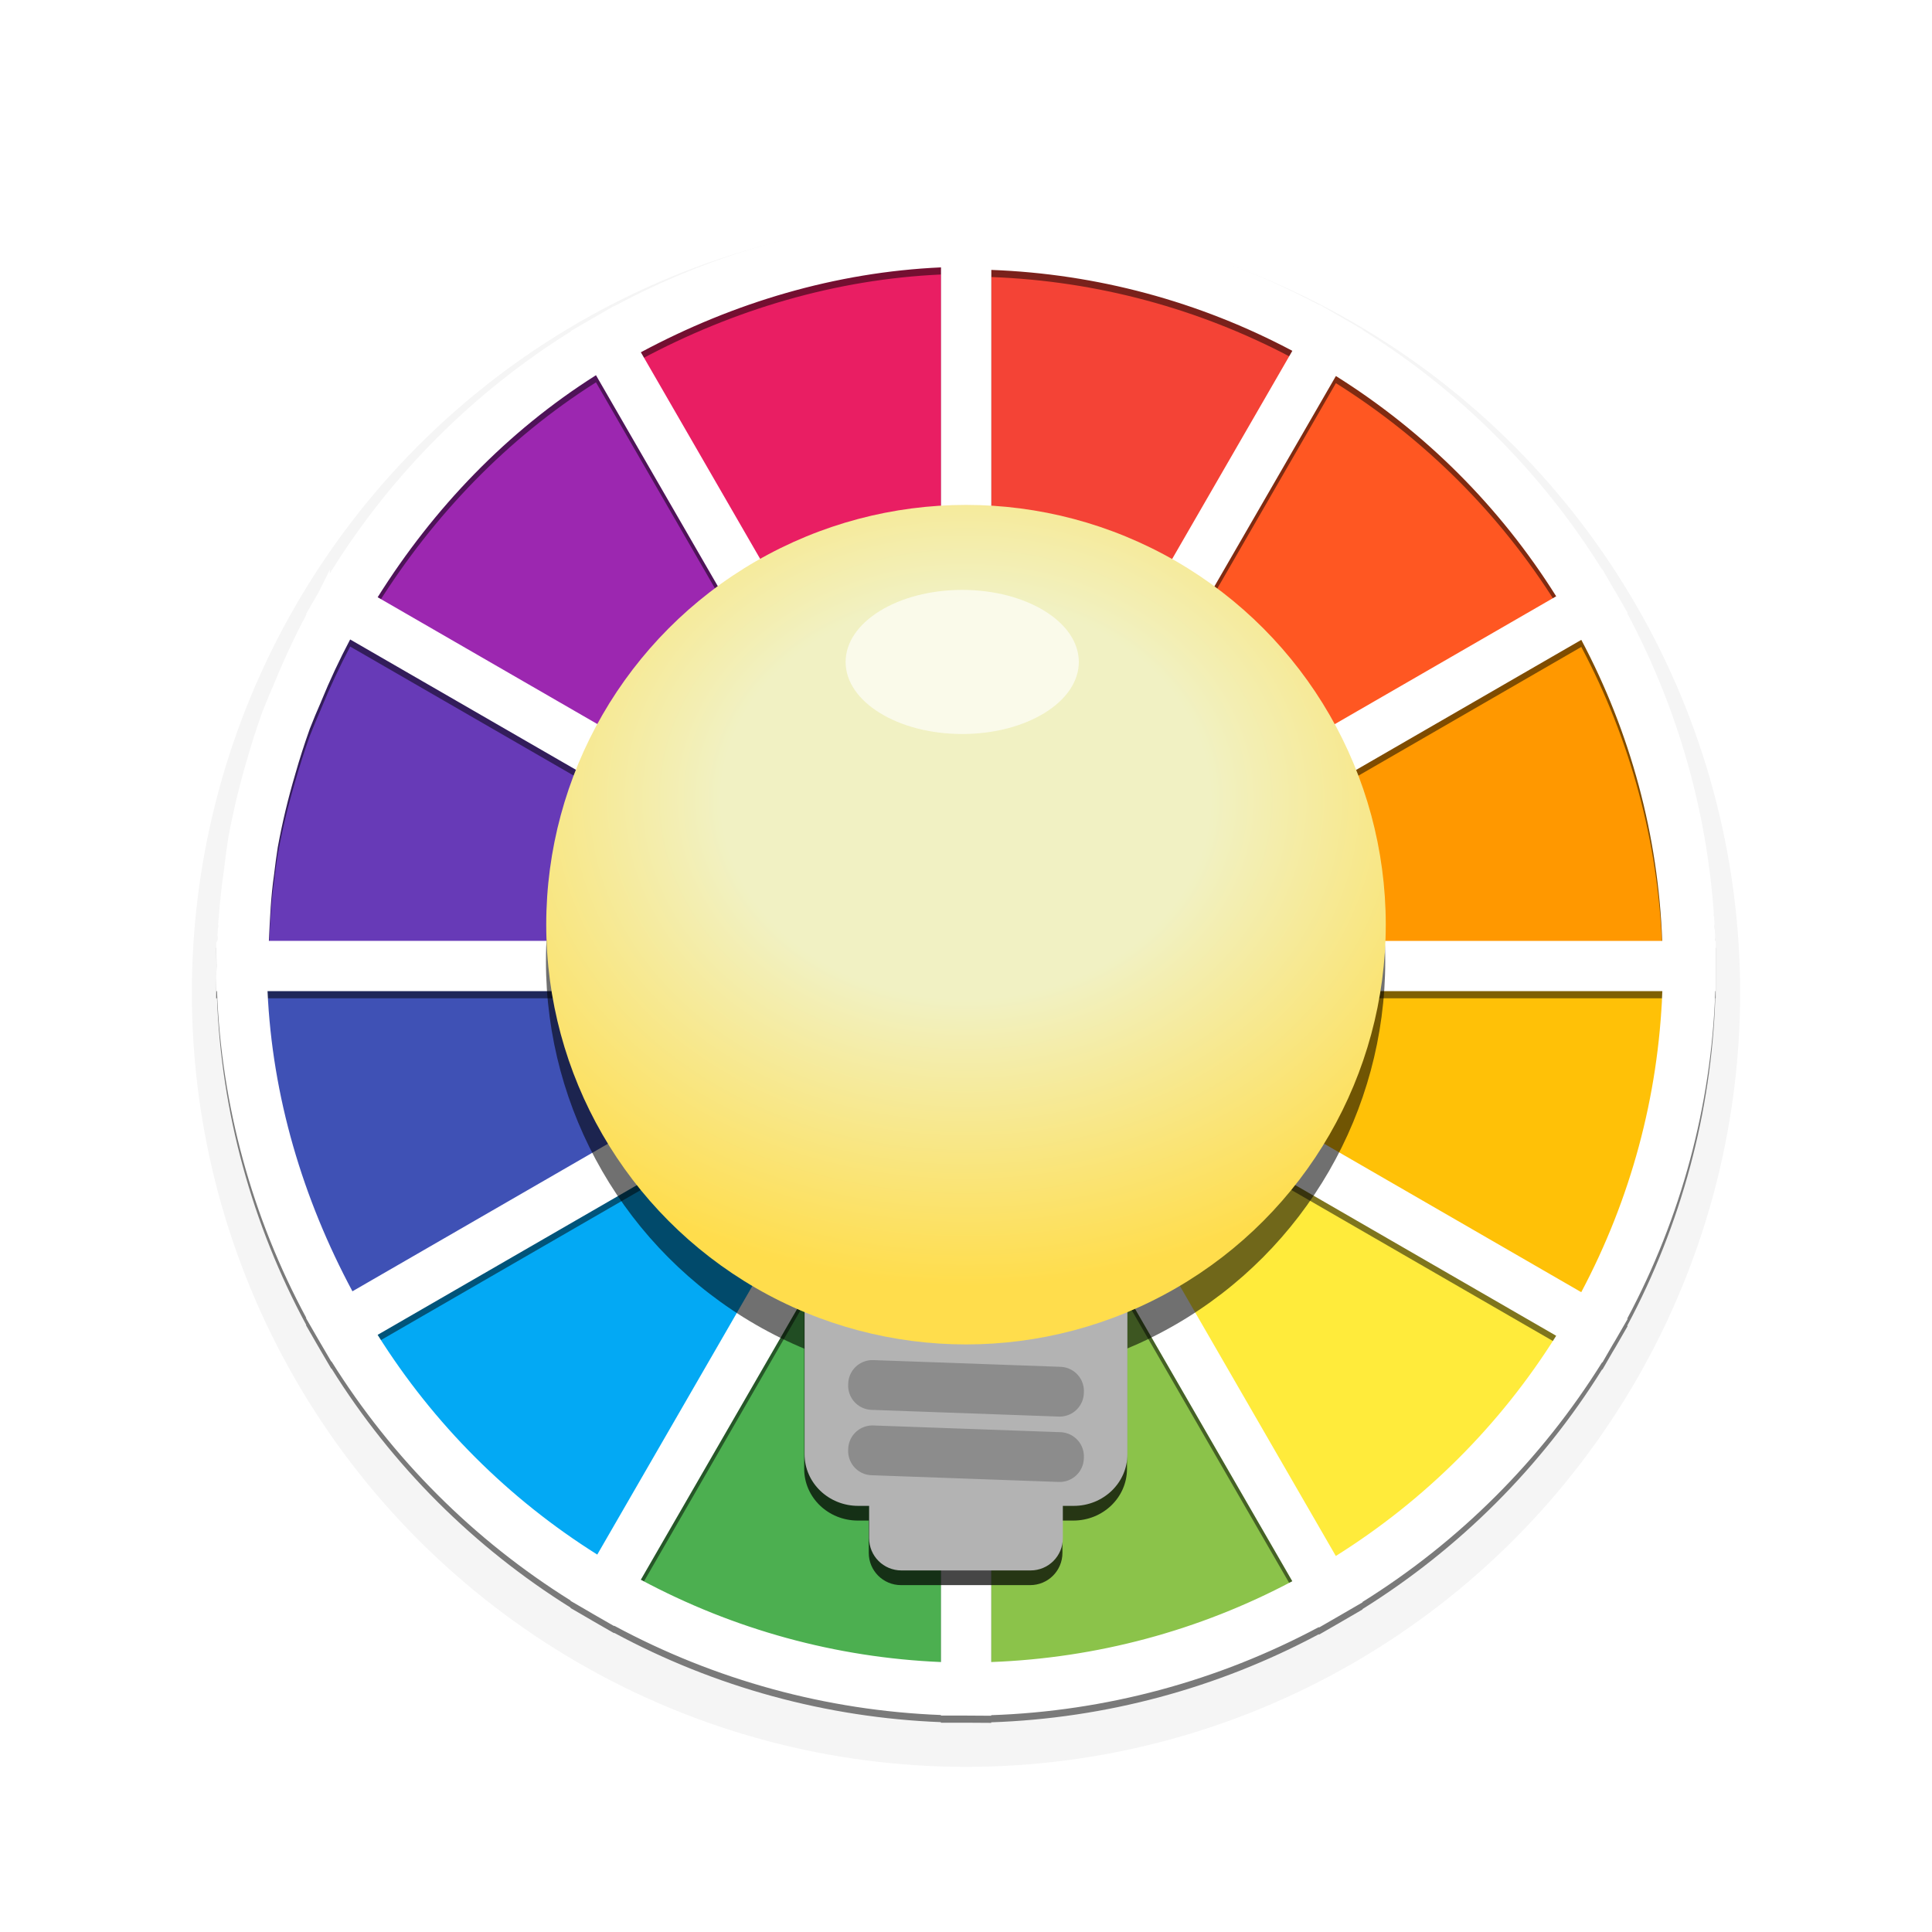 <?xml version="1.0" encoding="UTF-8" standalone="no"?>
<!-- Generator: Adobe Illustrator 19.2.1, SVG Export Plug-In . SVG Version: 6.00 Build 0)  -->

<svg
   version="1.1"
   x="0px"
   y="0px"
   viewBox="0 0 48 48"
   style="enable-background:new 0 0 48 48;"
   xml:space="preserve"
   id="svg12"
   sodipodi:docname="OpenRGB.svg"
   inkscape:version="1.3.2 (091e20ef0f, 2023-11-25, custom)"
   xmlns:inkscape="http://www.inkscape.org/namespaces/inkscape"
   xmlns:sodipodi="http://sodipodi.sourceforge.net/DTD/sodipodi-0.dtd"
   xmlns:xlink="http://www.w3.org/1999/xlink"
   xmlns="http://www.w3.org/2000/svg"
   xmlns:svg="http://www.w3.org/2000/svg"><defs
   id="defs12"><linearGradient
     id="linearGradient1"
     inkscape:collect="always"><stop
       style="stop-color:#f1f1c3;stop-opacity:1;"
       offset="0.41"
       id="stop1" /><stop
       style="stop-color:#ffdd4c;stop-opacity:1;"
       offset="1"
       id="stop2" /></linearGradient><filter
     inkscape:collect="always"
     style="color-interpolation-filters:sRGB"
     id="filter2"
     x="-1.2"
     y="-1.2"
     width="3.4"
     height="3.4"><feGaussianBlur
       inkscape:collect="always"
       stdDeviation="3"
       id="feGaussianBlur2" /></filter><filter
     inkscape:collect="always"
     style="color-interpolation-filters:sRGB"
     id="filter3"
     x="-0.147"
     y="-0.147"
     width="1.294"
     height="1.294"><feGaussianBlur
       inkscape:collect="always"
       stdDeviation="0.796"
       id="feGaussianBlur3" /></filter><filter
     inkscape:collect="always"
     style="color-interpolation-filters:sRGB"
     id="filter4"
     x="-0.3"
     y="-0.3"
     width="1.6"
     height="1.6"><feGaussianBlur
       inkscape:collect="always"
       stdDeviation="0.625"
       id="feGaussianBlur4" /></filter><radialGradient
     inkscape:collect="always"
     xlink:href="#linearGradient1"
     id="radialGradient2"
     cx="24"
     cy="20.657"
     fx="24"
     fy="20.657"
     r="10.429"
     gradientUnits="userSpaceOnUse"
     gradientTransform="matrix(1.42,0,0,1.16,-10.088,-4.1)" /><filter
     inkscape:collect="always"
     style="color-interpolation-filters:sRGB"
     id="filter18"
     x="-0.048"
     y="-0.048"
     width="1.096"
     height="1.096"><feGaussianBlur
       inkscape:collect="always"
       stdDeviation="0.769"
       id="feGaussianBlur18" /></filter><filter
     inkscape:collect="always"
     style="color-interpolation-filters:sRGB"
     id="filter2-3"
     x="-1.2"
     y="-1.2"
     width="3.4"
     height="3.4"><feGaussianBlur
       inkscape:collect="always"
       stdDeviation="3"
       id="feGaussianBlur2-6" /></filter></defs><sodipodi:namedview
   id="namedview12"
   pagecolor="#505050"
   bordercolor="#ffffff"
   borderopacity="1"
   inkscape:showpageshadow="0"
   inkscape:pageopacity="0"
   inkscape:pagecheckerboard="1"
   inkscape:deskcolor="#505050"
   inkscape:zoom="40"
   inkscape:cx="15.0375"
   inkscape:cy="32.4125"
   inkscape:window-width="1920"
   inkscape:window-height="1011"
   inkscape:window-x="0"
   inkscape:window-y="0"
   inkscape:window-maximized="1"
   inkscape:current-layer="svg12" />












<g
   id="g2"><circle
     style="opacity:0.2;fill:#000000;stroke:#ffffff;stroke-width:0;stroke-linecap:round;stroke-linejoin:bevel;stroke-dasharray:none;stroke-opacity:1;filter:url(#filter18)"
     id="circle23"
     cx="24"
     cy="24.664"
     r="19.233" /><path
     id="polygon1"
     style="fill:#e91e63;stroke:none;stroke-width:0.25;stroke-dasharray:none;stroke-opacity:1"
     d="M 24,6 A 18,18 0 0 0 15.024,8.454 L 24,24 Z" /><path
     id="polygon2"
     style="fill:#ff5722;stroke:none;stroke-width:0.25;stroke-dasharray:none;stroke-opacity:1"
     d="M 32.998,8.417 24,24 39.583,15.002 A 18,18 0 0 0 32.998,8.417 Z" /><path
     id="polygon3"
     style="fill:#f44336;stroke:none;stroke-width:0.25;stroke-dasharray:none;stroke-opacity:1"
     d="M 24,6 V 24 L 32.998,8.417 A 18,18 0 0 0 24,6 Z" /><path
     id="polygon4"
     style="fill:#8bc34a;stroke:none;stroke-width:0.25;stroke-dasharray:none;stroke-opacity:1"
     d="m 24,24 v 18 a 18,18 0 0 0 8.998,-2.417 z" /><path
     id="polygon5"
     style="fill:#03a9f4;stroke:none;stroke-width:0.25;stroke-dasharray:none;stroke-opacity:1"
     d="M 24,24 8.454,32.976 a 18,18 0 0 0 6.57,6.57 z" /><path
     id="polygon6"
     style="fill:#4caf50;stroke:none;stroke-width:0.25;stroke-dasharray:none;stroke-opacity:1"
     d="M 24,24 15.024,39.546 A 18,18 0 0 0 24,42 Z" /><path
     id="polygon7"
     style="fill:#ff9800;stroke:none;stroke-width:0.25;stroke-dasharray:none;stroke-opacity:1"
     d="M 39.583,15.002 24,24 h 18 a 18,18 0 0 0 -2.417,-8.998 z" /><path
     id="polygon8"
     style="fill:#ffeb3b;stroke:none;stroke-width:0.25;stroke-dasharray:none;stroke-opacity:1"
     d="m 24,24 8.998,15.583 a 18,18 0 0 0 6.585,-6.585 z" /><path
     id="polygon9"
     style="fill:#ffc107;stroke:none;stroke-width:0.25;stroke-dasharray:none;stroke-opacity:1"
     d="m 24,24 15.583,8.998 A 18,18 0 0 0 42,24 Z" /><path
     id="polygon10"
     style="fill:#3f51b5;stroke:none;stroke-width:0.25;stroke-dasharray:none;stroke-opacity:1"
     d="m 6,24 a 18,18 0 0 0 2.454,8.976 L 24,24 Z" /><path
     id="polygon11"
     style="fill:#9c27b0;stroke:none;stroke-width:0.25;stroke-dasharray:none;stroke-opacity:1"
     d="M 15.024,8.454 A 18,18 0 0 0 8.454,15.024 L 24,24 Z" /><path
     id="polygon12"
     style="fill:#673ab7;stroke:none;stroke-width:0.25;stroke-dasharray:none;stroke-opacity:1"
     d="m 8.454,15.024 a 18,18 0 0 0 -0.002,0.004 18,18 0 0 0 -1.054,2.158 18,18 0 0 0 -0.293,0.706 18,18 0 0 0 -0.374,1.165 18,18 0 0 0 -0.449,1.879 18,18 0 0 0 -0.093,0.686 A 18,18 0 0 0 6,24 H 24 Z" /><circle
     style="opacity:1;mix-blend-mode:normal;fill:#000000;stroke:none;stroke-width:0.21;stroke-linecap:round;stroke-linejoin:bevel;stroke-dasharray:none;filter:url(#filter2-3)"
     id="circle2-7"
     cx="24"
     cy="24"
     r="3"
     transform="matrix(2.353,0,0,2.353,-32.474,-32.474)" /><path
     id="path18"
     style="color:#000000;opacity:0.5;fill:#000000;-inkscape-stroke:none"
     d="m 24.629,5.548 -0.625,0.004 H 24 23.379 v 0.014 c -2.84,0.11 -5.616,0.87 -8.117,2.219 -0.004,0.002 -0.009,0.004 -0.014,0.006 l 0.01,-0.014 -0.484,0.281 c -0.02,0.012 -0.041,0.022 -0.061,0.033 l -0.537,0.314 0.004,0.008 c -2.407,1.502 -4.439,3.533 -5.941,5.939 l -0.043,-0.023 0.041,0.027 c -0.015,0.024 -0.03,0.048 -0.045,0.072 l 0.004,-0.1 -0.273,0.549 c -0.002,0.003 -0.004,0.006 -0.006,0.01 l -0.002,0.006 -0.311,0.537 0.012,0.008 c -0.292,0.55 -0.556,1.113 -0.791,1.689 -0.104,0.236 -0.203,0.474 -0.297,0.715 l -0.004,0.008 -0.004,0.008 c -0.143,0.397 -0.271,0.799 -0.387,1.205 -0.189,0.637 -0.343,1.285 -0.463,1.939 v 0.008 l -0.002,0.008 c -0.036,0.23 -0.067,0.46 -0.094,0.691 -3.76e-4,0.003 3.76e-4,0.005 0,0.008 -3.84e-4,0.003 -0.002,0.006 -0.002,0.01 -0.088,0.605 -0.147,1.214 -0.176,1.824 h -0.021 l 0.021,0.002 v 0.002 c -5.71e-4,0.012 -0.001,0.025 -0.002,0.037 l -0.02,-0.041 0.004,0.629 -0.008,0.621 h 0.021 c 0.11,2.84 0.87,5.618 2.219,8.119 l -0.008,0.004 0.312,0.541 0.002,0.002 c 0.01,0.017 0.019,0.034 0.029,0.051 l 0.285,0.486 0.006,-0.004 c 1.502,2.407 3.534,4.439 5.941,5.941 l -0.004,0.008 0.537,0.312 0.002,0.002 0.543,0.312 0.004,-0.008 c 2.501,1.349 5.278,2.109 8.117,2.219 v 0.014 h 0.625 l 0.625,0.004 v -0.014 c 2.844,-0.097 5.629,-0.847 8.139,-2.188 l 0.006,0.01 0.541,-0.312 0.541,-0.314 -0.004,-0.008 c 2.413,-1.504 4.451,-3.542 5.955,-5.955 l 0.008,0.004 0.258,-0.447 c 0.018,-0.032 0.038,-0.062 0.057,-0.094 l 0.312,-0.541 -0.012,-0.006 c 1.341,-2.51 2.092,-5.295 2.189,-8.139 h 0.01 v -0.625 -0.625 h -0.01 c -0.098,-2.844 -0.848,-5.629 -2.189,-8.139 l 0.012,-0.006 -0.312,-0.541 c -0.018,-0.032 -0.038,-0.062 -0.057,-0.094 l -0.258,-0.447 -0.008,0.004 C 38.302,11.915 36.264,9.878 33.85,8.374 l 0.006,-0.008 -0.541,-0.313 -0.541,-0.312 -0.006,0.01 C 30.258,6.41 27.473,5.659 24.629,5.561 c -0.009,-3.123e-4 -0.018,2.99e-4 -0.027,0 z m -1.25,1.271 V 21.843 L 15.922,8.929 c 2.308,-1.237 4.844,-1.992 7.457,-2.109 z m 1.25,0.064 c 2.618,0.097 5.164,0.782 7.479,2.01 L 24.629,21.845 Z M 14.807,9.499 22.297,22.47 9.383,15.015 C 10.773,12.801 12.599,10.894 14.807,9.499 Z m 18.383,0.02 c 2.218,1.392 4.081,3.254 5.473,5.473 L 25.711,22.47 Z M 8.699,16.063 21.672,23.552 H 6.68 c 0.027,-0.555 0.05,-1.11 0.131,-1.66 l 0.002,-0.01 v -0.01 c 0.025,-0.215 0.055,-0.43 0.088,-0.645 0.112,-0.612 0.257,-1.218 0.434,-1.814 v -0.004 l 0.002,-0.004 c 0.106,-0.373 0.225,-0.742 0.355,-1.107 v -0.002 c 0.089,-0.229 0.184,-0.455 0.283,-0.68 l 0.002,-0.008 0.004,-0.008 c 0.214,-0.524 0.455,-1.037 0.719,-1.537 z m 30.588,0.01 c 1.228,2.315 1.912,4.86 2.01,7.479 H 26.338 Z M 6.646,24.802 H 21.67 L 8.756,32.259 c -1.237,-2.309 -1.992,-4.844 -2.109,-7.457 z m 19.689,0 h 14.965 c -0.097,2.618 -0.786,5.164 -2.014,7.479 z m -4.039,1.082 v 0.002 L 14.84,38.8 C 12.629,37.411 10.772,35.552 9.383,33.341 Z m 3.414,0 12.953,7.48 c -1.391,2.218 -3.256,4.079 -5.475,5.471 z m -2.332,0.625 v 14.961 c -2.613,-0.11 -5.151,-0.809 -7.457,-2.045 z m 1.25,0 7.479,12.953 c -2.314,1.228 -4.86,1.91 -7.479,2.008 z" /><path
     id="path6"
     style="color:#000000;fill:#ffffff;-inkscape-stroke:none"
     d="m 24.629,5.371 -0.625,0.004 h -0.004 -0.621 v 0.014 c -2.84,0.11 -5.616,0.87 -8.117,2.219 -0.004,0.002 -0.009,0.004 -0.014,0.006 l 0.01,-0.014 -0.484,0.281 c -0.02,0.012 -0.041,0.022 -0.061,0.033 l -0.537,0.314 0.004,0.008 c -2.407,1.502 -4.439,3.533 -5.941,5.939 l -0.043,-0.023 0.041,0.027 c -0.015,0.024 -0.03,0.048 -0.045,0.072 l 0.004,-0.1 -0.273,0.549 c -0.002,0.003 -0.004,0.006 -0.006,0.01 l -0.002,0.006 -0.311,0.537 0.012,0.008 c -0.292,0.55 -0.556,1.113 -0.791,1.689 -0.104,0.236 -0.203,0.474 -0.297,0.715 l -0.004,0.008 -0.004,0.008 c -0.143,0.397 -0.271,0.799 -0.387,1.205 -0.189,0.637 -0.343,1.285 -0.463,1.939 v 0.008 l -0.002,0.008 c -0.036,0.23 -0.067,0.46 -0.094,0.691 -3.76e-4,0.003 3.76e-4,0.005 0,0.008 -3.84e-4,0.003 -0.002,0.006 -0.002,0.01 -0.088,0.605 -0.147,1.214 -0.176,1.824 h -0.021 l 0.021,0.002 v 0.002 c -5.71e-4,0.012 -0.001,0.025 -0.002,0.037 l -0.02,-0.041 0.004,0.629 -0.008,0.621 h 0.021 c 0.11,2.84 0.87,5.618 2.219,8.119 l -0.008,0.004 0.312,0.541 0.002,0.002 c 0.01,0.017 0.019,0.034 0.029,0.051 l 0.285,0.486 0.006,-0.004 c 1.502,2.407 3.534,4.439 5.941,5.941 l -0.004,0.008 0.537,0.312 0.002,0.002 0.543,0.312 0.004,-0.008 c 2.501,1.349 5.278,2.109 8.117,2.219 v 0.014 h 0.625 l 0.625,0.004 v -0.014 c 2.844,-0.097 5.629,-0.847 8.139,-2.188 l 0.006,0.01 0.541,-0.312 0.541,-0.314 -0.004,-0.008 c 2.413,-1.504 4.451,-3.542 5.955,-5.955 l 0.008,0.004 0.258,-0.447 c 0.018,-0.032 0.038,-0.062 0.057,-0.094 l 0.312,-0.541 -0.012,-0.006 c 1.341,-2.51 2.092,-5.295 2.189,-8.139 h 0.01 v -0.625 -0.625 h -0.01 c -0.098,-2.844 -0.848,-5.629 -2.189,-8.139 l 0.012,-0.006 -0.312,-0.541 c -0.018,-0.032 -0.038,-0.062 -0.057,-0.094 l -0.258,-0.447 -0.008,0.004 C 38.302,11.738 36.264,9.701 33.85,8.197 l 0.006,-0.008 -0.541,-0.312 -0.541,-0.312 -0.006,0.01 c -2.51,-1.341 -5.295,-2.092 -8.139,-2.189 -0.009,-3.123e-4 -0.018,2.99e-4 -0.027,0 z m -1.25,1.271 V 21.666 L 15.922,8.752 c 2.308,-1.237 4.844,-1.992 7.457,-2.109 z m 1.25,0.064 c 2.618,0.097 5.164,0.782 7.479,2.01 L 24.629,21.668 Z M 14.807,9.322 22.297,22.293 9.383,14.838 C 10.773,12.624 12.599,10.717 14.807,9.322 Z m 18.383,0.02 c 2.218,1.392 4.081,3.254 5.473,5.473 L 25.711,22.293 Z M 8.699,15.887 21.672,23.375 H 6.68 c 0.027,-0.555 0.05,-1.11 0.131,-1.66 l 0.002,-0.01 v -0.01 c 0.025,-0.215 0.055,-0.43 0.088,-0.645 0.112,-0.612 0.257,-1.218 0.434,-1.814 v -0.004 l 0.002,-0.004 c 0.106,-0.373 0.225,-0.742 0.355,-1.107 v -0.002 c 0.089,-0.229 0.184,-0.455 0.283,-0.68 l 0.002,-0.008 0.004,-0.008 c 0.214,-0.524 0.455,-1.037 0.719,-1.537 z m 30.588,0.01 c 1.228,2.315 1.912,4.86 2.01,7.479 H 26.338 Z M 6.646,24.625 H 21.67 L 8.756,32.082 c -1.237,-2.309 -1.992,-4.844 -2.109,-7.457 z m 19.689,0 h 14.965 c -0.097,2.618 -0.786,5.164 -2.014,7.479 z m -4.039,1.082 v 0.002 l -7.457,12.914 c -2.211,-1.389 -4.068,-3.248 -5.457,-5.459 z m 3.414,0 12.953,7.48 c -1.391,2.218 -3.256,4.079 -5.475,5.471 z m -2.332,0.625 v 14.961 c -2.613,-0.11 -5.151,-0.809 -7.457,-2.045 z m 1.25,0 7.479,12.953 c -2.314,1.228 -4.86,1.91 -7.479,2.008 z" /></g><circle
   style="opacity:1;mix-blend-mode:normal;fill:#000000;stroke:none;stroke-width:0.21;stroke-linecap:round;stroke-linejoin:bevel;stroke-dasharray:none;filter:url(#filter2);fill-opacity:0.996"
   id="circle2"
   cx="24"
   cy="24"
   r="3"
   transform="matrix(1.757,0,0,1.757,-18.179,-18.179)" /><path
   id="path3"
   style="mix-blend-mode:normal;fill:#000000;filter:url(#filter4);opacity:0.85"
   d="m 22.332,29.164 c -0.461,0 -0.832,0.358 -0.832,0.801 v 2.398 c 0,0.443 0.371,0.801 0.832,0.801 H 22.5 v 0.5 c 0,0.277 0.223,0.5 0.5,0.5 h 2 c 0.277,0 0.5,-0.223 0.5,-0.5 v -0.5 h 0.168 c 0.461,0 0.832,-0.358 0.832,-0.801 v -2.398 c 0,-0.443 -0.371,-0.801 -0.832,-0.801 z"
   transform="matrix(1.604,0,0,1.604,-14.506,-15.417)" /><circle
   style="mix-blend-mode:normal;fill:#000000;stroke-width:1.429;stroke-linecap:round;stroke-linejoin:bevel;filter:url(#filter3);opacity:0.75"
   id="circle3"
   cx="24"
   cy="24.164"
   r="6.5"
   transform="matrix(1.604,0,0,1.604,-14.506,-14.877)" /><path
   id="rect8"
   style="fill:#b3b3b3;stroke-width:1.604"
   d="m 21.324,30.995 c -0.74,0 -1.335,0.574 -1.335,1.285 v 3.848 c 0,0.711 0.595,1.285 1.335,1.285 h 0.269 v 0.802 c 0,0.444 0.358,0.802 0.802,0.802 h 3.209 c 0.444,0 0.802,-0.358 0.802,-0.802 v -0.802 h 0.269 c 0.74,0 1.335,-0.574 1.335,-1.285 v -3.848 c 0,-0.711 -0.595,-1.285 -1.335,-1.285 z" /><circle
   style="fill:url(#radialGradient2);stroke-width:2.293;stroke-linecap:round;stroke-linejoin:bevel;stroke:none;stroke-opacity:1"
   id="path9"
   cx="24"
   cy="22.973"
   r="10.429" /><rect
   style="fill:#808080;fill-opacity:1;stroke:#8c8c8c;stroke-width:1.203;stroke-linecap:round;stroke-linejoin:round;stroke-dasharray:none;stroke-opacity:1"
   id="rect2"
   width="4.656"
   height="0.034"
   x="22.951"
   y="35.217"
   transform="rotate(2.053)" /><ellipse
   style="opacity:0.65;fill:#ffffff;stroke:none;stroke-width:0.75;stroke-linecap:round;stroke-linejoin:round"
   id="path1"
   cx="23.906"
   cy="16.446"
   rx="2.897"
   ry="1.79" /><rect
   style="fill:#808080;fill-opacity:1;stroke:#8c8c8c;stroke-width:1.203;stroke-linecap:round;stroke-linejoin:round;stroke-dasharray:none;stroke-opacity:1"
   id="rect1"
   width="4.656"
   height="0.034"
   x="22.893"
   y="33.594"
   transform="rotate(2.053)" /></svg>
